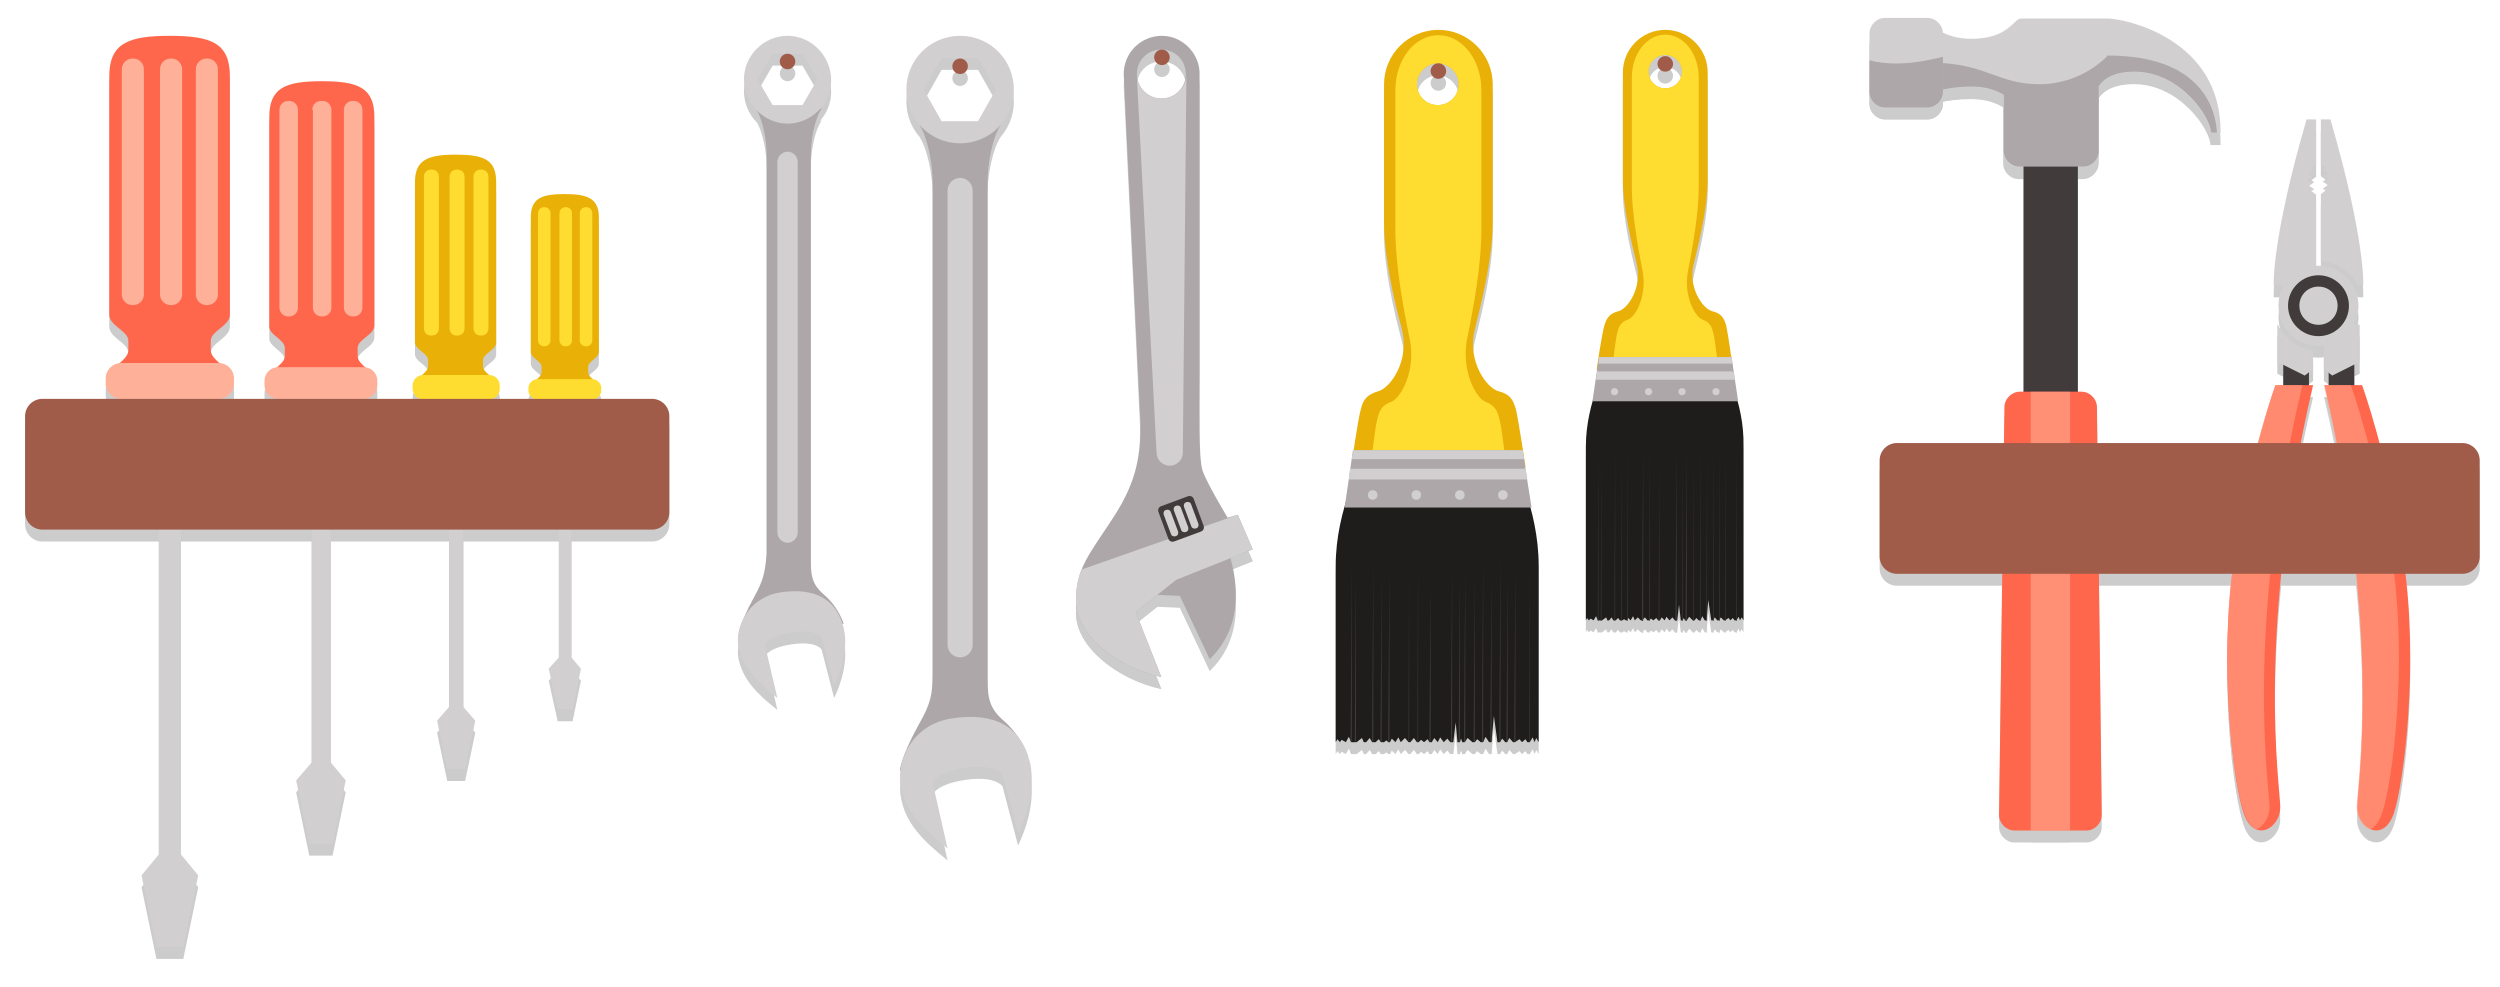 <svg xmlns="http://www.w3.org/2000/svg" viewBox="0 0 418.7 165.3"><g opacity=".2"><path d="M90.7 63.4v.9c0 1.1-1.8 1.5-1.8 2.8 0 1.3.2 1.7 1.7 1.7h8c1.5 0 1.7-.4 1.7-1.7 0-1.3-1.8-1.7-1.8-2.8v-.9c0-.9 1.8-1.4 1.8-2.5V38.4c0-3.1-1.8-3.9-5.7-3.9-3.9 0-5.7.7-5.7 3.9v22.5c0 1.1 1.8 1.6 1.8 2.5z"/><path d="M97.1 37.7c0-.5.4-1 1-1h.1c.5 0 1 .4 1 1V59c0 .5-.4 1-1 1h-.1c-.5 0-1-.4-1-1V37.7zM93.7 37.7c0-.5.4-1 1-1h.1c.5 0 1 .4 1 1V59c0 .5-.4 1-1 1h-.1c-.5 0-1-.4-1-1V37.7zM90.1 37.7c0-.5.4-1 1-1h.1c.5 0 1 .4 1 1V59c0 .5-.4 1-1 1h-.1c-.5 0-1-.4-1-1V37.7zM95.7 112.1V66.5h-2.1v45.6l-1.7 1.9 1.5 6.8h2.5l1.4-6.8z"/><path d="M88.5 67c0-.8.7-1.5 1.5-1.5h9.2c.8 0 1.5.7 1.5 1.5v.4c0 .8-.7 1.5-1.5 1.5H90c-.8 0-1.5-.7-1.5-1.5V67z"/><g><path d="M71.7 62.3v1c0 1.3-2.2 1.8-2.2 3.3 0 1.5.2 2 2 2h9.6c1.9 0 2-.5 2-2s-2.2-2-2.2-3.3v-1c0-1.1 2.2-1.7 2.2-2.9V32.5c0-3.8-2.1-4.6-6.8-4.6-4.7 0-6.8.9-6.8 4.6v26.9c.1 1.2 2.2 1.8 2.2 2.9z"/><path d="M79.3 31.6c0-.7.5-1.2 1.2-1.2h.1c.7 0 1.2.5 1.2 1.2V57c0 .7-.5 1.2-1.2 1.2h-.1c-.7 0-1.2-.5-1.2-1.2V31.6zM75.3 31.6c0-.7.5-1.2 1.2-1.2h.1c.7 0 1.2.5 1.2 1.2V57c0 .7-.5 1.2-1.2 1.2h-.1c-.7 0-1.2-.5-1.2-1.2V31.6zM71 31.6c0-.7.5-1.2 1.2-1.2h.1c.7 0 1.2.5 1.2 1.2V57c0 .7-.5 1.2-1.2 1.2h-.1c-.7 0-1.2-.5-1.2-1.2V31.6zM77.6 120.4V66h-2.4v54.4l-2 2.3 1.7 8.1h3l1.7-8.1z"/><path d="M69.1 66.6c0-1 .8-1.8 1.8-1.8h11c1 0 1.8.8 1.8 1.8v.5c0 1-.8 1.8-1.8 1.8h-11c-1 0-1.8-.8-1.8-1.8v-.5z"/></g><g><path d="M21.5 59.1v1.5c0 1.9-3.2 2.7-3.2 4.9s.3 3 3 3h14.2c2.7 0 3-.8 3-3s-3.2-3-3.2-4.9v-1.5c0-1.7 3.2-2.5 3.2-4.4V14.8c0-5.6-3.1-6.8-10.1-6.8s-10.1 1.3-10.1 6.8v39.9c0 1.9 3.2 2.7 3.2 4.4z"/><path d="M32.8 13.6c0-1 .8-1.8 1.8-1.8h.1c1 0 1.8.8 1.8 1.8v37.7c0 1-.8 1.8-1.8 1.8h-.1c-1 0-1.8-.8-1.8-1.8V13.6zM26.8 13.6c0-1 .8-1.8 1.8-1.8h.1c1 0 1.8.8 1.8 1.8v37.7c0 1-.8 1.8-1.8 1.8h-.1c-1 0-1.8-.8-1.8-1.8V13.6zM20.4 13.6c0-1 .8-1.8 1.8-1.8h.1c1 0 1.8.8 1.8 1.8v37.7c0 1-.8 1.8-1.8 1.8h-.1c-1 0-1.8-.8-1.8-1.8V13.6zM30.3 145.1V64.5h-3.7v80.6l-2.9 3.5 2.5 12h4.5l2.5-12z"/><path d="M17.7 65.4c0-1.5 1.2-2.6 2.6-2.6h16.3c1.5 0 2.6 1.2 2.6 2.6v.8c0 1.5-1.2 2.6-2.6 2.6H20.3c-1.5 0-2.6-1.2-2.6-2.6v-.8z"/></g><g><path d="M47.7 60.3v1.3c0 1.6-2.8 2.3-2.8 4.3 0 1.9.3 2.6 2.7 2.6H60c2.4 0 2.7-.7 2.7-2.6 0-1.9-2.8-2.7-2.8-4.3v-1.3c0-1.5 2.8-2.2 2.8-3.8V21.6c0-4.9-2.7-6-8.8-6-6.1 0-8.8 1.1-8.8 6v34.9c-.2 1.6 2.6 2.3 2.6 3.8z"/><path d="M57.6 20.4c0-.9.7-1.5 1.5-1.5h.1c.9 0 1.5.7 1.5 1.5v33.1c0 .9-.7 1.5-1.5 1.5h-.1c-.9 0-1.5-.7-1.5-1.5V20.4zM52.3 20.4c0-.9.7-1.5 1.5-1.5h.2c.9 0 1.5.7 1.5 1.5v33.1c0 .9-.7 1.5-1.5 1.5h-.1c-.9 0-1.5-.7-1.5-1.5V20.4zM46.8 20.4c0-.9.7-1.5 1.5-1.5h.1c.9 0 1.5.7 1.5 1.5v33.1c0 .9-.7 1.5-1.5 1.5h-.1c-.9 0-1.5-.7-1.5-1.5V20.4zM55.4 129.7V65h-3.2v64.7l-2.6 3 2.2 10.6h3.9l2.2-10.6z"/><path d="M44.3 65.8c0-1.3 1-2.3 2.3-2.3h14.3c1.3 0 2.3 1 2.3 2.3v.7c0 1.3-1 2.3-2.3 2.3H46.6c-1.3 0-2.3-1-2.3-2.3v-.7z"/></g><g><path d="M112.1 87.8c0 1.6-1.3 2.9-2.9 2.9H7.1c-1.6 0-2.9-1.3-2.9-2.9V71.7c0-1.6 1.3-2.9 2.9-2.9h102.1c1.6 0 2.9 1.3 2.9 2.9v16.1z"/></g><g><path d="M126.3 102c-2.5 4.5-2.6 6.4-2.6 6.4l8.3-2.9 9.3 1s-.8-2.8-3.3-4.9c-2.3-2-2.2-3.6-2.2-6.7V28.1c0-2.7.6-6.1 1.8-7.9h-11c1.2 1.9 1.8 5.3 1.8 7.9v66.7c-.3 3.1-.5 4.3-2.1 7.2z"/><path d="M130.2 29.1c0-.9.8-1.7 1.7-1.7.9 0 1.7.8 1.7 1.7v62.1c0 .9-.8 1.7-1.7 1.7-.9 0-1.7-.8-1.7-1.7V29.1zM130.2 118.9l-2.1-8.9s.4-1.5 4.6-2.1c4.1-.6 4.9.9 4.9.9l2.1 8.1s2.7-5.1 1.6-9.7c-1.2-5-5-6.8-10.5-6-5.5.8-7.8 5.9-7.1 9.2.7 3.3 3 5.8 6.5 8.5zM131.9 22.7c4 0 7.3-3.3 7.3-7.3S135.9 8 131.9 8s-7.3 3.3-7.3 7.3 3.3 7.4 7.3 7.4zM129.4 11h5l2.5 4.3-2.5 4.3h-5l-2.5-4.3 2.5-4.3z"/><g><circle cx="131.9" cy="12.3" r="1.3"/></g><g><path d="M153.9 123.3c-3.1 5.6-3.2 7.8-3.2 7.8l10.1-3.5 11.4 1.2s-1-3.4-4.1-6.1c-2.8-2.4-2.7-4.4-2.7-8.3V32.6c0-3.3.8-7.5 2.2-9.7H154c1.4 2.3 2.2 6.5 2.2 9.7v81.9c0 3.8-.3 5.3-2.3 8.8z"/><path d="M158.7 33.9c0-1.1.9-2.1 2.1-2.1 1.1 0 2.1.9 2.1 2.1V110c0 1.1-.9 2.1-2.1 2.1-1.1 0-2.1-.9-2.1-2.1V33.9zM158.7 144.1l-2.5-11s.6-1.8 5.6-2.5 6.1 1.1 6.1 1.1l2.6 9.9s3.3-6.2 2-11.9c-1.5-6.2-6.1-8.4-12.9-7.4-6.8.9-9.6 7.2-8.7 11.3.7 4.1 3.5 7.1 7.8 10.5zM160.8 26c5 0 9-4 9-9s-4-9-9-9-9 4-9 9 4 9 9 9zm-3.1-14.3h6.1l3 5.3-3 5.3h-6.1l-3-5.3 3-5.3z"/><g><circle cx="160.8" cy="13.1" r="1.3"/></g></g><g><path d="M202.6 112.4l-5-10.6-6.3-.3 14.2-7.8c-.1 0 4.9 11.2-2.9 18.7z"/><path d="M180.2 102.7c0 5.6 6.9 11.1 14.3 12.7l-4.3-10.9 6.8-5.4 12.8-5.1-2.5-5.8-1.7.5s-3.5-5.8-4.2-7.9c-.7-2.1-.5-11.1-.5-16V14c-.2-3.3-3-6-6.3-6-3.5 0-6.4 2.8-6.4 6.4l2.8 58.4c0 5.1-.4 9.5-4.5 15.8-4.1 6.3-6.3 8.6-6.3 14.1zm10.2-88.3c0-2.3 1.8-4.1 4.1-4.1s4.1 1.8 4.1 4.1-1.8 4.1-4.1 4.1c-2.2 0-4.1-1.8-4.1-4.1z"/><path d="M194.5 18.5c-2.1 0-3.9-1.6-4.1-3.7l3.3 63c0 1.2 1 2.2 2.2 2.2 1.2 0 2.2-1 2.2-2.2l.6-63.4c0 2.3-1.9 4.1-4.2 4.1zM180.2 102.7c0 5.6 6.9 11.1 14.3 12.7l-4.3-10.9 6.8-5.4 12.8-5.1-2.5-5.8-26.2 9.2c-.6 1.6-.9 3.2-.9 5.3z"/><path d="M194 87.7c-.1-.3 0-.7.4-.9l4.6-1.7c.3-.1.7 0 .9.4l1.7 4.6c.1.3 0 .7-.4.9l-4.6 1.7c-.3.1-.7 0-.9-.4l-1.7-4.6z"/><path d="M198.3 86.9c-.1-.3 0-.7.4-.8.3-.1.7 0 .8.4l1.2 3.2c.1.3 0 .7-.4.8-.3.1-.7 0-.8-.4l-1.2-3.2zM196.6 87.5c-.1-.3 0-.7.4-.8.3-.1.7 0 .8.4l1.2 3.2c.1.3 0 .7-.4.8-.3.1-.7 0-.8-.4l-1.2-3.2zM194.9 88.2c-.1-.3 0-.7.4-.8.3-.1.7 0 .8.4l1.2 3.2c.1.3 0 .7-.4.8-.3.1-.7 0-.8-.4l-1.2-3.2z"/><g><circle cx="194.6" cy="11.6" r="1.3"/></g></g></g><g><path d="M382.4 62.6h4.3v5.2h-4.3zM390 62.6h4.3v5.2H390z"/><path d="M394.2 56.3c.5-.9.8-2 .8-3.1 0-3.7-3-6.7-6.7-6.7h-.6l.2-.2V34.6l-.8-.6.5-.3-.9-.6.6-.5-.9-.5.9-.5-.6-.5.9-.6-.5-.3.8-.6V22h-1.6c-5.9 20.3-5.5 27.8-5.5 27.8h1.7c-.6 1-.9 2.1-.9 3.4 0 3.7 3 6.7 6.7 6.7.3 0 .6 0 .9-.1v4l1.4 1.1 4.6-2.3v-6.2l-1-.1z"/><path d="M390.3 22h-1.6v7.5l.8.6-.5.3.9.6-.6.5.9.5-.9.5.6.5-.9.6.5.3-.8.6v11.3c2.7.1 5 1.7 6.2 4h.9s.4-7.5-5.5-27.8zM402.5 95.4c-2.7-17.5-6.9-28.9-6.9-28.9h-6.3c9.7 41.4 5.5 67.2 5.5 70.7s4.3 6.1 6.1 1.1c1.7-5 4.3-25.3 1.6-42.9z"/><path opacity=".6" d="M394.7 137.2c0 1.7 1 3.2 2.2 3.7.8-.3 1.5-1.2 2-2.6 1.8-5 4.4-25.3 1.7-42.9-2.7-17.5-6.9-28.9-6.9-28.9h-4.5c9.8 41.5 5.5 67.2 5.5 70.7z"/><path d="M374.2 95.4c2.7-17.5 6.9-28.9 6.9-28.9h6.3c-9.7 41.4-5.5 67.2-5.5 70.7s-4.3 6.1-6.1 1.1c-1.8-5-4.3-25.3-1.6-42.9z"/><path opacity=".6" d="M375.9 138.3c.5 1.4 1.2 2.2 2 2.6 1.2-.5 2.2-2 2.2-3.7 0-3.5-4.3-29.3 5.5-70.7h-4.5s-4.3 11.4-6.9 28.9c-2.7 17.6-.2 37.9 1.7 42.9z"/><path d="M381.5 56.4h-.1v6.2l4.6 2.3 1.4-1.1v-3.1c-2.6-.4-4.8-2-5.9-4.3zM388.3 48.1c-2.8 0-5.1 2.3-5.1 5.1s2.3 5.1 5.1 5.1 5.1-2.3 5.1-5.1-2.3-5.1-5.1-5.1zm0 8.3c-1.8 0-3.2-1.4-3.2-3.2s1.4-3.2 3.2-3.2c1.8 0 3.2 1.4 3.2 3.2s-1.4 3.2-3.2 3.2z"/><g><path d="M353 5.1h-14.5c-1.3 0-2 3.4-8.4 3.4-4.4 0-6.8-2.4-6.8-2.4v11.6s2.2-1.1 6.8-1.1c2.6 0 4.3.7 5.4 1.4v9.4c0 1.4 1.2 2.6 2.6 2.6h10.7c1.4 0 2.6-1.2 2.6-2.6V16.5c.8-1.2 2.5-2.4 6-2.4 7.7 0 12.8 7.7 12.8 10.2h1.7c.2-16-16.3-19.2-18.9-19.2z"/><path d="M338.9 28.5h9.1v41.2h-9.1z"/><path d="M352 138.5c0 1.4-1.2 2.6-2.6 2.6h-12c-1.4 0-2.6-1.2-2.6-2.6l.9-68.3c0-1.4 1.2-2.6 2.6-2.6h10.3c1.4 0 2.6 1.2 2.6 2.6l.8 68.3zM330.2 16.5c2.6 0 4.3.7 5.4 1.4v9.4c0 1.4 1.2 2.6 2.6 2.6h10.7c1.4 0 2.6-1.2 2.6-2.6V16.4c.8-1.2 2.5-2.4 6-2.4 7.7 0 12.8 7.7 12.8 10.2h1c-.2-3.4-2.1-12.9-18.3-12.9 0 0-4.2 4.8-11.4 4.8s-9-3.6-18.3-3.6v5.1c0 .1 2.3-1.1 6.9-1.1z"/><path d="M325.4 17.4c0 1.4-1.2 2.6-2.6 2.6h-7.1c-1.4 0-2.6-1.2-2.6-2.6V7.6c0-1.4 1.2-2.6 2.6-2.6h7.1c1.4 0 2.6 1.2 2.6 2.6v9.8z"/><path d="M313.1 12.1v5.3c0 1.4 1.2 2.6 2.6 2.6h7.1c1.4 0 2.6-1.2 2.6-2.6v-5.9c-5.7 1.5-9.7 1.3-12.3.6z"/><path opacity=".6" d="M340.1 67.6h6.6v73.5h-6.6z"/></g><g><path d="M415.3 95.2c0 1.6-1.3 2.9-2.9 2.9h-94.7c-1.6 0-2.9-1.3-2.9-2.9V79.1c0-1.6 1.3-2.9 2.9-2.9h94.7c1.6 0 2.9 1.3 2.9 2.9v16.1z"/></g></g><g><path d="M289.1 56.5c-.4-1.3-.8-2-2.4-2.4-1.5-.4-4.1-4-3-8 1-4.1 2.3-9.6 2.3-13.9V14.1c0-3.9-3.2-7.1-7.1-7.1s-7.1 3.2-7.1 7.1v18.1c0 4.3 1.3 9.9 2.3 13.9 1 4.1-1.5 7.6-3 8-1.5.4-2 1.1-2.4 2.4-.4 1.3-1.3 7.4-1.3 7.4h22.8c.1.1-.8-6.1-1.1-7.4zm-10.2-39.7c-1.5 0-2.8-1.2-2.8-2.8 0-1.5 1.2-2.8 2.8-2.8 1.5 0 2.8 1.2 2.8 2.8 0 1.6-1.3 2.8-2.8 2.8z"/><path d="M287 58c-.3-1.3-.6-2-1.9-2.5-1.2-.4-3.2-4-2.4-8.1.8-4.1 1.8-9.7 1.8-14.1V15c0-4-2.5-7.2-5.6-7.2s-5.6 3.2-5.6 7.2v18.3c0 4.4 1 10 1.8 14.1s-1.2 7.7-2.4 8.1c-1.2.4-1.6 1.1-1.9 2.5-.3 1.3-1 7.6-1 7.6H288c0-.1-.7-6.3-1-7.6zm-8.1-41.2c-1.5 0-2.8-1.2-2.8-2.8 0-1.5 1.2-2.8 2.8-2.8 1.5 0 2.8 1.2 2.8 2.8 0 1.6-1.3 2.8-2.8 2.8z"/><path d="M288.5 62.9h-19.2s-3.7 6.3-3.7 13.9v29.1l.2-.4.3.4.3-.3.5.3.4-.7.3.7h.7l.7-.5.2.5h.3l.4-.5.3.5h.4l.4-.4.3.4h.4l.3-.2.3.2h.2l.2-.4.4.4.4-.7.3.7.5-.5.5.5h.2l.5-.5.4.5h.3l.3-.3.4.3.5-.4.3.4h.3l.3-.5.5.5.3-.6.5.6.5-.5.4.5h.4l.3-2.6.3 2.6h.3l.2-.4.2.4h.3l.4-.6.6.6h.3l.3-.4.4.4h.3l.3-.7.4.7h.3l.3-3.4.5 3.4h.3l.3-.5.4.5h.3l.3-.5.5.5h.2l.6-.4.3.4.4-.4.3.4h.3l.4-.6.2.6.3-.5.3.5V76.8c.2-7.6-3.5-13.9-3.5-13.9z"/><path d="M271.5 106l.1-27.7V106zM267.6 106l.1-29.3V106zM268.1 106l.1-27.7V106zM270.4 106l.1-29.3V106zM272.5 106l.1-28.7V106zM275 106l.2-28.3V106zM276.2 106l.1-30.3V106zM277.8 106l.1-27v27zM280.6 106l.2-28.7V106zM282.3 106l.2-28.7V106zM283.6 106l.1-27.7V106zM284.7 106l.1-29.8V106zM285.8 106l.1-27.7V106zM286.9 106l.1-30.3V106zM287.9 106l.1-27.7V106zM288.9 106l.1-28.7V106zM290.8 106l.1-29.3V106zM281.7 106l.1-27.7V106zM267.8 61.8l-1.1 7.4h24.4l-1.1-7.4z"/><path d="M267.3 65.6h23.3l-.3-1.4h-22.8zM290.2 62.9l-.2-1.1h-22.2l-.1 1.1z"/><circle cx="270.4" cy="67.6" r=".6"/><circle cx="276.1" cy="67.6" r=".6"/><circle cx="281.7" cy="67.6" r=".6"/><circle cx="287.4" cy="67.6" r=".6"/><g><circle cx="278.9" cy="12.7" r="1.3"/></g><g><path d="M253.9 70.6c-.5-1.7-1-2.6-3-3.1s-5.2-5.1-3.9-10.3c1.3-5.2 3-12.3 3-17.9V16.1c0-5-4.1-9.1-9.1-9.1s-9.1 4.1-9.1 9.1v23.2c0 5.6 1.6 12.7 3 17.9 1.3 5.2-1.9 9.7-3.9 10.3-2 .6-2.6 1.4-3 3.1-.5 1.7-1.6 9.6-1.6 9.6h29.2s-1.2-7.9-1.6-9.6zm-13.1-51c-2 0-3.5-1.6-3.5-3.5s1.6-3.5 3.5-3.5 3.5 1.6 3.5 3.5-1.5 3.5-3.5 3.5z"/><path d="M251.2 72.5c-.4-1.7-.8-2.6-2.4-3.2-1.6-.6-4.1-5.2-3.1-10.5 1.1-5.3 2.4-12.5 2.4-18.2V17.1c0-5.1-3.2-9.2-7.2-9.2s-7.2 4.1-7.2 9.2v23.5c0 5.7 1.3 12.9 2.4 18.2 1.1 5.3-1.5 9.9-3.1 10.5-1.6.6-2 1.4-2.4 3.2-.4 1.7-1.3 9.7-1.3 9.7h23.4c-.2 0-1.1-8-1.5-9.7zm-10.4-52.9c-2 0-3.5-1.6-3.5-3.5s1.6-3.5 3.5-3.5 3.5 1.6 3.5 3.5-1.5 3.5-3.5 3.5z"/><path d="M253.2 78.9h-24.8s-4.7 8.1-4.7 17.9v29.5l.3-.5.4.5.3-.4.7.4.5-.9.4.9h.9l.9-.7.3.7h.4l.6-.7.4.7h.6l.5-.5.4.5h.5l.4-.3.3.3h.3l.3-.6.6.6.5-.8.4.8.7-.7.6.7h.3l.6-.7.5.7h.3l.4-.4.5.4.6-.5.3.5h.4l.4-.7.6.7.4-.8.6.8.6-.6.5.6h.5l.4-3.3.3 3.3h.4l.2-.6.2.6h.4l.5-.7.8.7h.4l.4-.5.6.5h.4l.4-.9.6.9h.4l.4-4.4.6 4.4h.4l.4-.6.5.6h.3l.4-.7.6.7h.3l.8-.5.4.5.6-.5.3.5h.4l.5-.8.3.8.3-.7.4.7V96.8c0-9.8-4.5-17.9-4.5-17.9z"/><path d="M231.2 126.2l.2-27.6v27.6zM226.2 126.2l.2-29.7v29.7zM226.9 126.2l.2-27.6v27.6zM229.8 126.2l.2-29.7v29.7zM232.5 126.2l.2-28.9v28.9zM235.9 126.2l.1-28.4v28.4zM237.4 126.2l.1-30.9v30.9zM239.4 126.2l.2-26.6v26.6zM243 126.2l.2-28.9v28.9zM245.2 126.2l.2-28.9v28.9zM246.8 126.2l.2-27.6v27.6zM248.2 126.2l.2-30.3v30.3zM249.6 126.2l.2-27.6v27.6zM251.1 126.2l.2-30.9v30.9zM252.3 126.2l.2-27.6v27.6zM253.6 126.2l.2-28.9v28.9zM256.1 126.2l.1-29.7v29.7zM244.3 126.2l.2-27.6v27.6zM226.6 77.4l-1.4 9.6h31.3l-1.5-9.6z"/><path d="M225.9 82.3h29.9l-.3-1.8h-29.4zM255.3 78.9l-.3-1.5h-28.4l-.2 1.5z"/><circle cx="229.9" cy="84.9" r=".8"/><circle cx="237.2" cy="84.9" r=".8"/><circle cx="244.5" cy="84.9" r=".8"/><circle cx="251.7" cy="84.9" r=".8"/><g><circle cx="240.9" cy="13.9" r="1.3"/></g></g></g></g><path fill="#E9B008" d="M90.7 61.4v.9c0 1.1-1.8 1.5-1.8 2.8 0 1.3.2 1.7 1.7 1.7h8c1.5 0 1.7-.4 1.7-1.7 0-1.3-1.8-1.7-1.8-2.8v-.9c0-.9 1.8-1.4 1.8-2.5V36.4c0-3.1-1.8-3.9-5.7-3.9-3.9 0-5.7.7-5.7 3.9v22.5c0 1.1 1.8 1.6 1.8 2.5z"/><g fill="#FFDD30"><path d="M97.1 35.7c0-.5.4-1 1-1h.1c.5 0 1 .4 1 1V57c0 .5-.4 1-1 1h-.1c-.5 0-1-.4-1-1V35.7zM93.7 35.7c0-.5.4-1 1-1h.1c.5 0 1 .4 1 1V57c0 .5-.4 1-1 1h-.1c-.5 0-1-.4-1-1V35.7zM90.1 35.7c0-.5.4-1 1-1h.1c.5 0 1 .4 1 1V57c0 .5-.4 1-1 1h-.1c-.5 0-1-.4-1-1V35.7z"/></g><path fill="#D2CFD0" d="M95.7 110.1V64.5h-2.1v45.6l-1.7 1.9 1.5 6.8h2.5l1.4-6.8z"/><path fill="#FFDD30" d="M88.5 65c0-.8.7-1.5 1.5-1.5h9.2c.8 0 1.5.7 1.5 1.5v.4c0 .8-.7 1.5-1.5 1.5H90c-.8 0-1.5-.7-1.5-1.5V65z"/><g><path fill="#E9B008" d="M71.7 60.3v1c0 1.3-2.2 1.8-2.2 3.3 0 1.5.2 2 2 2h9.6c1.9 0 2-.5 2-2s-2.2-2-2.2-3.3v-1c0-1.1 2.2-1.7 2.2-2.9V30.5c0-3.8-2.1-4.6-6.8-4.6-4.7 0-6.8.9-6.8 4.6v26.9c.1 1.2 2.2 1.8 2.2 2.9z"/><g fill="#FFDD30"><path d="M79.3 29.6c0-.7.5-1.2 1.2-1.2h.1c.7 0 1.2.5 1.2 1.2V55c0 .7-.5 1.2-1.2 1.2h-.1c-.7 0-1.2-.5-1.2-1.2V29.6zM75.3 29.6c0-.7.5-1.2 1.2-1.2h.1c.7 0 1.2.5 1.2 1.2V55c0 .7-.5 1.2-1.2 1.2h-.1c-.7 0-1.2-.5-1.2-1.2V29.6zM71 29.6c0-.7.5-1.2 1.2-1.2h.1c.7 0 1.2.5 1.2 1.2V55c0 .7-.5 1.2-1.2 1.2h-.1c-.7 0-1.2-.5-1.2-1.2V29.6z"/></g><path fill="#D2CFD0" d="M77.6 118.4V64h-2.4v54.4l-2 2.3 1.7 8.1h3l1.7-8.1z"/><path fill="#FFDD30" d="M69.1 64.6c0-1 .8-1.8 1.8-1.8h11c1 0 1.8.8 1.8 1.8v.5c0 1-.8 1.8-1.8 1.8h-11c-1 0-1.8-.8-1.8-1.8v-.5z"/></g><g><path fill="#FF674C" d="M21.5 57.1v1.5c0 1.9-3.2 2.7-3.2 4.9s.3 3 3 3h14.2c2.7 0 3-.8 3-3s-3.2-3-3.2-4.9v-1.5c0-1.7 3.2-2.5 3.2-4.4V12.8c0-5.6-3.1-6.8-10.1-6.8s-10.1 1.3-10.1 6.8v39.9c0 1.9 3.2 2.7 3.2 4.4z"/><g fill="#FFB099"><path d="M32.8 11.6c0-1 .8-1.8 1.8-1.8h.1c1 0 1.8.8 1.8 1.8v37.7c0 1-.8 1.8-1.8 1.8h-.1c-1 0-1.8-.8-1.8-1.8V11.6zM26.8 11.6c0-1 .8-1.8 1.8-1.8h.1c1 0 1.8.8 1.8 1.8v37.7c0 1-.8 1.8-1.8 1.8h-.1c-1 0-1.8-.8-1.8-1.8V11.6zM20.4 11.6c0-1 .8-1.8 1.8-1.8h.1c1 0 1.8.8 1.8 1.8v37.7c0 1-.8 1.8-1.8 1.8h-.1c-1 0-1.8-.8-1.8-1.8V11.6z"/></g><path fill="#D2CFD0" d="M30.3 143.1V62.5h-3.7v80.6l-2.9 3.5 2.5 12h4.5l2.5-12z"/><path fill="#FFB099" d="M17.7 63.4c0-1.5 1.2-2.6 2.6-2.6h16.3c1.5 0 2.6 1.2 2.6 2.6v.8c0 1.5-1.2 2.6-2.6 2.6H20.3c-1.5 0-2.6-1.2-2.6-2.6v-.8z"/></g><g><path fill="#FF674C" d="M47.7 58.3v1.3c0 1.6-2.8 2.3-2.8 4.3 0 1.9.3 2.6 2.7 2.6H60c2.4 0 2.7-.7 2.7-2.6 0-1.9-2.8-2.7-2.8-4.3v-1.3c0-1.5 2.8-2.2 2.8-3.8V19.6c0-4.9-2.7-6-8.8-6-6.1 0-8.8 1.1-8.8 6v34.9c-.2 1.6 2.6 2.3 2.6 3.8z"/><g fill="#FFB099"><path d="M57.6 18.4c0-.9.7-1.5 1.5-1.5h.1c.9 0 1.5.7 1.5 1.5v33.1c0 .9-.7 1.5-1.5 1.5h-.1c-.9 0-1.5-.7-1.5-1.5V18.4zM52.3 18.4c0-.9.7-1.5 1.5-1.5h.2c.9 0 1.5.7 1.5 1.5v33.1c0 .9-.7 1.5-1.5 1.5h-.1c-.9 0-1.5-.7-1.5-1.5V18.4zM46.8 18.4c0-.9.7-1.5 1.5-1.5h.1c.9 0 1.5.7 1.5 1.5v33.1c0 .9-.7 1.5-1.5 1.5h-.1c-.9 0-1.5-.7-1.5-1.5V18.4z"/></g><path fill="#D2CFD0" d="M55.4 127.7V63h-3.2v64.7l-2.6 3 2.2 10.6h3.9l2.2-10.6z"/><path fill="#FFB099" d="M44.3 63.8c0-1.3 1-2.3 2.3-2.3h14.3c1.3 0 2.3 1 2.3 2.3v.7c0 1.3-1 2.3-2.3 2.3H46.6c-1.3 0-2.3-1-2.3-2.3v-.7z"/></g><g><path fill="#A05B49" d="M112.1 85.8c0 1.6-1.3 2.9-2.9 2.9H7.1c-1.6 0-2.9-1.3-2.9-2.9V69.7c0-1.6 1.3-2.9 2.9-2.9h102.1c1.6 0 2.9 1.3 2.9 2.9v16.1z"/></g><g><path fill="#ADA7AA" d="M126.3 100c-2.5 4.5-2.6 6.4-2.6 6.4l8.3-2.9 9.3 1s-.8-2.8-3.3-4.9c-2.3-2-2.2-3.6-2.2-6.7V26.1c0-2.7.6-6.1 1.8-7.9h-11c1.2 1.9 1.8 5.3 1.8 7.9v66.7c-.3 3.1-.5 4.3-2.1 7.2z"/><path fill="#D2CFD0" d="M130.2 27.1c0-.9.8-1.7 1.7-1.7.9 0 1.7.8 1.7 1.7v62.1c0 .9-.8 1.7-1.7 1.7-.9 0-1.7-.8-1.7-1.7V27.1zM130.2 116.9l-2.1-8.9s.4-1.5 4.6-2.1c4.1-.6 4.9.9 4.9.9l2.1 8.1s2.7-5.1 1.6-9.7c-1.2-5-5-6.8-10.5-6-5.5.8-7.8 5.9-7.1 9.2.7 3.3 3 5.8 6.5 8.5zM131.9 20.7c4 0 7.3-3.3 7.3-7.3S135.9 6 131.9 6s-7.3 3.3-7.3 7.3 3.3 7.4 7.3 7.4zM129.4 9h5l2.5 4.3-2.5 4.3h-5l-2.5-4.3 2.5-4.3z"/><g><circle fill="#A05B49" cx="131.9" cy="10.3" r="1.3"/></g><g><path fill="#ADA7AA" d="M153.9 121.3c-3.1 5.6-3.2 7.8-3.2 7.8l10.1-3.5 11.4 1.2s-1-3.4-4.1-6.1c-2.8-2.4-2.7-4.4-2.7-8.3V30.6c0-3.3.8-7.5 2.2-9.7H154c1.4 2.3 2.2 6.5 2.2 9.7v81.9c0 3.8-.3 5.3-2.3 8.8z"/><path fill="#D2CFD0" d="M158.7 31.9c0-1.1.9-2.1 2.1-2.1 1.1 0 2.1.9 2.1 2.1V108c0 1.1-.9 2.1-2.1 2.1-1.1 0-2.1-.9-2.1-2.1V31.9zM158.7 142.1l-2.5-11s.6-1.8 5.6-2.5 6.1 1.1 6.1 1.1l2.6 9.9s3.3-6.2 2-11.9c-1.5-6.2-6.1-8.4-12.9-7.4-6.8.9-9.6 7.2-8.7 11.3.7 4.1 3.5 7.1 7.8 10.5zM160.8 24c5 0 9-4 9-9s-4-9-9-9-9 4-9 9 4 9 9 9zm-3.1-14.3h6.1l3 5.3-3 5.3h-6.1l-3-5.3 3-5.3z"/><g><circle fill="#A05B49" cx="160.8" cy="11.1" r="1.3"/></g></g><g><path fill="#ADA7AA" d="M202.6 110.4l-5-10.6-6.3-.3 14.2-7.8c-.1 0 4.9 11.2-2.9 18.7z"/><path fill="#ADA7AA" d="M180.2 100.7c0 5.6 6.9 11.1 14.3 12.7l-4.3-10.9 6.8-5.4 12.8-5.1-2.5-5.8-1.7.5s-3.5-5.8-4.2-7.9c-.7-2.1-.5-11.1-.5-16V12c-.2-3.3-3-6-6.3-6-3.5 0-6.4 2.8-6.4 6.4l2.8 58.4c0 5.1-.4 9.5-4.5 15.8-4.1 6.3-6.3 8.6-6.3 14.1zm10.2-88.3c0-2.3 1.8-4.1 4.1-4.1s4.1 1.8 4.1 4.1-1.8 4.1-4.1 4.1c-2.2 0-4.1-1.8-4.1-4.1z"/><path fill="#D2CFD0" d="M194.5 16.5c-2.1 0-3.9-1.6-4.1-3.7l3.3 63c0 1.2 1 2.2 2.2 2.2 1.2 0 2.2-1 2.2-2.2l.6-63.4c0 2.3-1.9 4.1-4.2 4.1zM180.2 100.7c0 5.6 6.9 11.1 14.3 12.7l-4.3-10.9 6.8-5.4 12.8-5.1-2.5-5.8-26.2 9.2c-.6 1.6-.9 3.2-.9 5.3z"/><path fill="#413B3C" d="M194 85.7c-.1-.3 0-.7.4-.9l4.6-1.7c.3-.1.7 0 .9.4l1.7 4.6c.1.3 0 .7-.4.9l-4.6 1.7c-.3.1-.7 0-.9-.4l-1.7-4.6z"/><g fill="#D2CFD0"><path d="M198.3 84.9c-.1-.3 0-.7.4-.8.3-.1.7 0 .8.4l1.2 3.2c.1.3 0 .7-.4.8-.3.1-.7 0-.8-.4l-1.2-3.2zM196.6 85.5c-.1-.3 0-.7.4-.8.3-.1.7 0 .8.4l1.2 3.2c.1.3 0 .7-.4.8-.3.1-.7 0-.8-.4l-1.2-3.2zM194.9 86.2c-.1-.3 0-.7.4-.8.3-.1.7 0 .8.4l1.2 3.2c.1.3 0 .7-.4.8-.3.1-.7 0-.8-.4l-1.2-3.2z"/></g><g><circle fill="#A05B49" cx="194.6" cy="9.6" r="1.3"/></g></g></g><g><path fill="#413B3C" d="M382.4 60.6h4.3v5.2h-4.3zM390 60.6h4.3v5.2H390z"/><path fill="#D2CFD0" d="M394.2 54.3c.5-.9.8-2 .8-3.1 0-3.7-3-6.7-6.7-6.7h-.6l.2-.2V32.6l-.8-.6.5-.3-.9-.6.6-.5-.9-.5.9-.5-.6-.5.9-.6-.5-.3.8-.6V20h-1.6c-5.9 20.3-5.5 27.8-5.5 27.8h1.7c-.6 1-.9 2.1-.9 3.4 0 3.7 3 6.7 6.7 6.7.3 0 .6 0 .9-.1v4l1.4 1.1 4.6-2.3v-6.2l-1-.1z"/><path fill="#D2CFD0" d="M390.3 20h-1.6v7.5l.8.6-.5.3.9.6-.6.5.9.5-.9.5.6.5-.9.6.5.3-.8.6v11.3c2.7.1 5 1.7 6.2 4h.9s.4-7.5-5.5-27.8z"/><path fill="#FF674C" d="M402.5 93.4c-2.7-17.5-6.9-28.9-6.9-28.9h-6.3c9.7 41.4 5.5 67.2 5.5 70.7s4.3 6.1 6.1 1.1c1.7-5 4.3-25.3 1.6-42.9z"/><path opacity=".6" fill="#FFA289" d="M394.7 135.2c0 1.7 1 3.2 2.2 3.7.8-.3 1.5-1.2 2-2.6 1.8-5 4.4-25.3 1.7-42.9-2.7-17.5-6.9-28.9-6.9-28.9h-4.5c9.8 41.5 5.5 67.2 5.5 70.7z"/><path fill="#FF674C" d="M374.2 93.4c2.7-17.5 6.9-28.9 6.9-28.9h6.3c-9.7 41.4-5.5 67.2-5.5 70.7s-4.3 6.1-6.1 1.1c-1.8-5-4.3-25.3-1.6-42.9z"/><path opacity=".6" fill="#FFA289" d="M375.9 136.3c.5 1.4 1.2 2.2 2 2.6 1.2-.5 2.2-2 2.2-3.7 0-3.5-4.3-29.3 5.5-70.7h-4.5s-4.3 11.4-6.9 28.9c-2.7 17.6-.2 37.9 1.7 42.9z"/><path fill="#D2CFD0" d="M381.5 54.4h-.1v6.2l4.6 2.3 1.4-1.1v-3.1c-2.6-.4-4.8-2-5.9-4.3z"/><path fill="#413B3C" d="M388.3 46.1c-2.8 0-5.1 2.3-5.1 5.1s2.3 5.1 5.1 5.1 5.1-2.3 5.1-5.1-2.3-5.1-5.1-5.1zm0 8.3c-1.8 0-3.2-1.4-3.2-3.2s1.4-3.2 3.2-3.2c1.8 0 3.2 1.4 3.2 3.2s-1.4 3.2-3.2 3.2z"/><g><path fill="#D2CFD0" d="M353 3.1h-14.5c-1.3 0-2 3.4-8.4 3.4-4.4 0-6.8-2.4-6.8-2.4v11.6s2.2-1.1 6.8-1.1c2.6 0 4.3.7 5.4 1.4v9.4c0 1.4 1.2 2.6 2.6 2.6h10.7c1.4 0 2.6-1.2 2.6-2.6V14.5c.8-1.2 2.5-2.4 6-2.4 7.7 0 12.8 7.7 12.8 10.2h1.7c.2-16-16.3-19.2-18.9-19.2z"/><path fill="#413B3C" d="M338.9 26.5h9.1v41.2h-9.1z"/><path fill="#FF674C" d="M352 136.5c0 1.4-1.2 2.6-2.6 2.6h-12c-1.4 0-2.6-1.2-2.6-2.6l.9-68.3c0-1.4 1.2-2.6 2.6-2.6h10.3c1.4 0 2.6 1.2 2.6 2.6l.8 68.3z"/><path fill="#ADA7AA" d="M330.2 14.5c2.6 0 4.3.7 5.4 1.4v9.4c0 1.4 1.2 2.6 2.6 2.6h10.7c1.4 0 2.6-1.2 2.6-2.6V14.4c.8-1.2 2.5-2.4 6-2.4 7.7 0 12.8 7.7 12.8 10.2h1c-.2-3.4-2.1-12.9-18.3-12.9 0 0-4.2 4.8-11.4 4.8s-9-3.6-18.3-3.6v5.1c0 .1 2.3-1.1 6.9-1.1z"/><path fill="#D2CFD0" d="M325.4 15.4c0 1.4-1.2 2.6-2.6 2.6h-7.1c-1.4 0-2.6-1.2-2.6-2.6V5.6c0-1.4 1.2-2.6 2.6-2.6h7.1c1.4 0 2.6 1.2 2.6 2.6v9.8z"/><path fill="#ADA7AA" d="M313.1 10.1v5.3c0 1.4 1.2 2.6 2.6 2.6h7.1c1.4 0 2.6-1.2 2.6-2.6V9.5c-5.7 1.5-9.7 1.3-12.3.6z"/><path opacity=".6" fill="#FFAB93" d="M340.1 65.6h6.6v73.5h-6.6z"/></g><g><path fill="#A05B49" d="M415.3 93.2c0 1.6-1.3 2.9-2.9 2.9h-94.7c-1.6 0-2.9-1.3-2.9-2.9V77.1c0-1.6 1.3-2.9 2.9-2.9h94.7c1.6 0 2.9 1.3 2.9 2.9v16.1z"/></g></g><g><path fill="#E9B008" d="M289.1 54.5c-.4-1.3-.8-2-2.4-2.4-1.5-.4-4.1-4-3-8 1-4.1 2.3-9.6 2.3-13.9V12.1c0-3.9-3.2-7.1-7.1-7.1s-7.1 3.2-7.1 7.1v18.1c0 4.3 1.3 9.9 2.3 13.9 1 4.1-1.5 7.6-3 8-1.5.4-2 1.1-2.4 2.4-.4 1.3-1.3 7.4-1.3 7.4h22.8c.1.1-.8-6.1-1.1-7.4zm-10.2-39.7c-1.5 0-2.8-1.2-2.8-2.8 0-1.5 1.2-2.8 2.8-2.8 1.5 0 2.8 1.2 2.8 2.8 0 1.6-1.3 2.8-2.8 2.8z"/><path fill="#FFDD30" d="M287 56c-.3-1.3-.6-2-1.9-2.5-1.2-.4-3.2-4-2.4-8.1.8-4.1 1.8-9.7 1.8-14.1V13c0-4-2.5-7.2-5.6-7.2s-5.6 3.2-5.6 7.2v18.3c0 4.4 1 10 1.8 14.1s-1.2 7.7-2.4 8.1c-1.2.4-1.6 1.1-1.9 2.5-.3 1.3-1 7.6-1 7.6H288c0-.1-.7-6.3-1-7.6zm-8.1-41.2c-1.5 0-2.8-1.2-2.8-2.8 0-1.5 1.2-2.8 2.8-2.8 1.5 0 2.8 1.2 2.8 2.8 0 1.6-1.3 2.8-2.8 2.8z"/><path fill="#1E1D1C" d="M288.5 60.9h-19.2s-3.7 6.3-3.7 13.9v29.1l.2-.4.3.4.3-.3.5.3.4-.7.3.7h.7l.7-.5.2.5h.3l.4-.5.3.5h.4l.4-.4.3.4h.4l.3-.2.3.2h.2l.2-.4.4.4.4-.7.3.7.5-.5.5.5h.2l.5-.5.4.5h.3l.3-.3.4.3.5-.4.3.4h.3l.3-.5.5.5.3-.6.5.6.5-.5.4.5h.4l.3-2.6.3 2.6h.3l.2-.4.2.4h.3l.4-.6.6.6h.3l.3-.4.4.4h.3l.3-.7.4.7h.3l.3-3.4.5 3.4h.3l.3-.5.4.5h.3l.3-.5.5.5h.2l.6-.4.3.4.4-.4.3.4h.3l.4-.6.2.6.3-.5.3.5V74.8c.2-7.6-3.5-13.9-3.5-13.9z"/><path fill="#413B3C" d="M271.5 104l.1-27.7V104zM267.6 104l.1-29.3V104zM268.1 104l.1-27.7V104zM270.4 104l.1-29.3V104zM272.5 104l.1-28.7V104zM275 104l.2-28.3V104zM276.2 104l.1-30.3V104zM277.8 104l.1-27v27zM280.6 104l.2-28.7V104zM282.3 104l.2-28.7V104zM283.6 104l.1-27.7V104zM284.7 104l.1-29.8V104zM285.8 104l.1-27.7V104zM286.9 104l.1-30.3V104zM287.9 104l.1-27.7V104zM288.9 104l.1-28.7V104zM290.8 104l.1-29.3V104zM281.7 104l.1-27.7V104z"/><path fill="#ADA7AA" d="M267.8 59.8l-1.1 7.4h24.4l-1.1-7.4z"/><path fill="#D2CFD0" d="M267.3 63.6h23.3l-.3-1.4h-22.8zM290.2 60.9l-.2-1.1h-22.2l-.1 1.1z"/><g fill="#D2CFD0"><circle cx="270.4" cy="65.6" r=".6"/><circle cx="276.1" cy="65.6" r=".6"/><circle cx="281.7" cy="65.6" r=".6"/><circle cx="287.4" cy="65.6" r=".6"/></g><g><circle fill="#A05B49" cx="278.9" cy="10.7" r="1.3"/></g><g><path fill="#E9B008" d="M253.9 68.6c-.5-1.7-1-2.6-3-3.1-2-.6-5.2-5.1-3.9-10.3 1.3-5.2 3-12.3 3-17.9V14.1c0-5-4.1-9.1-9.1-9.1s-9.1 4.1-9.1 9.1v23.2c0 5.6 1.6 12.7 3 17.9 1.3 5.2-1.9 9.7-3.9 10.3-2 .6-2.6 1.4-3 3.1-.5 1.7-1.6 9.6-1.6 9.6h29.2s-1.2-7.9-1.6-9.6zm-13.1-51c-2 0-3.5-1.6-3.5-3.5s1.6-3.5 3.5-3.5 3.5 1.6 3.5 3.5-1.5 3.5-3.5 3.5z"/><path fill="#FFDD30" d="M251.2 70.5c-.4-1.7-.8-2.6-2.4-3.2-1.6-.6-4.1-5.2-3.1-10.5 1.1-5.3 2.4-12.5 2.4-18.2V15.1c0-5.1-3.2-9.2-7.2-9.2s-7.2 4.1-7.2 9.2v23.5c0 5.7 1.3 12.9 2.4 18.2 1.1 5.3-1.5 9.9-3.1 10.5-1.6.6-2 1.4-2.4 3.2-.4 1.7-1.3 9.7-1.3 9.7h23.4c-.2 0-1.1-8-1.5-9.7zm-10.4-52.9c-2 0-3.5-1.6-3.5-3.5s1.6-3.5 3.5-3.5 3.5 1.6 3.5 3.5-1.5 3.5-3.5 3.5z"/><path fill="#1E1D1C" d="M253.2 76.9h-24.8s-4.7 8.1-4.7 17.9v29.5l.3-.5.4.5.3-.4.7.4.5-.9.4.9h.9l.9-.7.3.7h.4l.6-.7.4.7h.6l.5-.5.4.5h.5l.4-.3.3.3h.3l.3-.6.6.6.5-.8.4.8.7-.7.6.7h.3l.6-.7.5.7h.3l.4-.4.5.4.6-.5.3.5h.4l.4-.7.6.7.4-.8.6.8.6-.6.5.6h.5l.4-3.3.3 3.3h.4l.2-.6.2.6h.4l.5-.7.8.7h.4l.4-.5.6.5h.4l.4-.9.6.9h.4l.4-4.4.6 4.4h.4l.4-.6.5.6h.3l.4-.7.6.7h.3l.8-.5.4.5.6-.5.3.5h.4l.5-.8.3.8.3-.7.4.7V94.8c0-9.8-4.5-17.9-4.5-17.9z"/><path fill="#413B3C" d="M231.2 124.2l.2-27.6v27.6zM226.2 124.2l.2-29.7v29.7zM226.9 124.2l.2-27.6v27.6zM229.8 124.2l.2-29.7v29.7zM232.5 124.2l.2-28.9v28.9zM235.9 124.2l.1-28.4v28.4zM237.4 124.2l.1-30.9v30.9zM239.4 124.2l.2-26.6v26.6zM243 124.2l.2-28.9v28.9zM245.2 124.2l.2-28.9v28.9zM246.8 124.2l.2-27.6v27.6zM248.2 124.2l.2-30.3v30.3zM249.6 124.2l.2-27.6v27.6zM251.1 124.2l.2-30.9v30.9zM252.3 124.2l.2-27.6v27.6zM253.6 124.2l.2-28.9v28.9zM256.1 124.2l.1-29.7v29.7zM244.3 124.2l.2-27.6v27.6z"/><path fill="#ADA7AA" d="M226.6 75.4l-1.4 9.6h31.3l-1.5-9.6z"/><path fill="#D2CFD0" d="M225.9 80.3h29.9l-.3-1.8h-29.4zM255.3 76.9l-.3-1.5h-28.4l-.2 1.5z"/><g fill="#D2CFD0"><circle cx="229.9" cy="82.9" r=".8"/><circle cx="237.2" cy="82.9" r=".8"/><circle cx="244.5" cy="82.9" r=".8"/><circle cx="251.7" cy="82.9" r=".8"/></g><g><circle fill="#A05B49" cx="240.9" cy="11.9" r="1.3"/></g></g></g></svg>